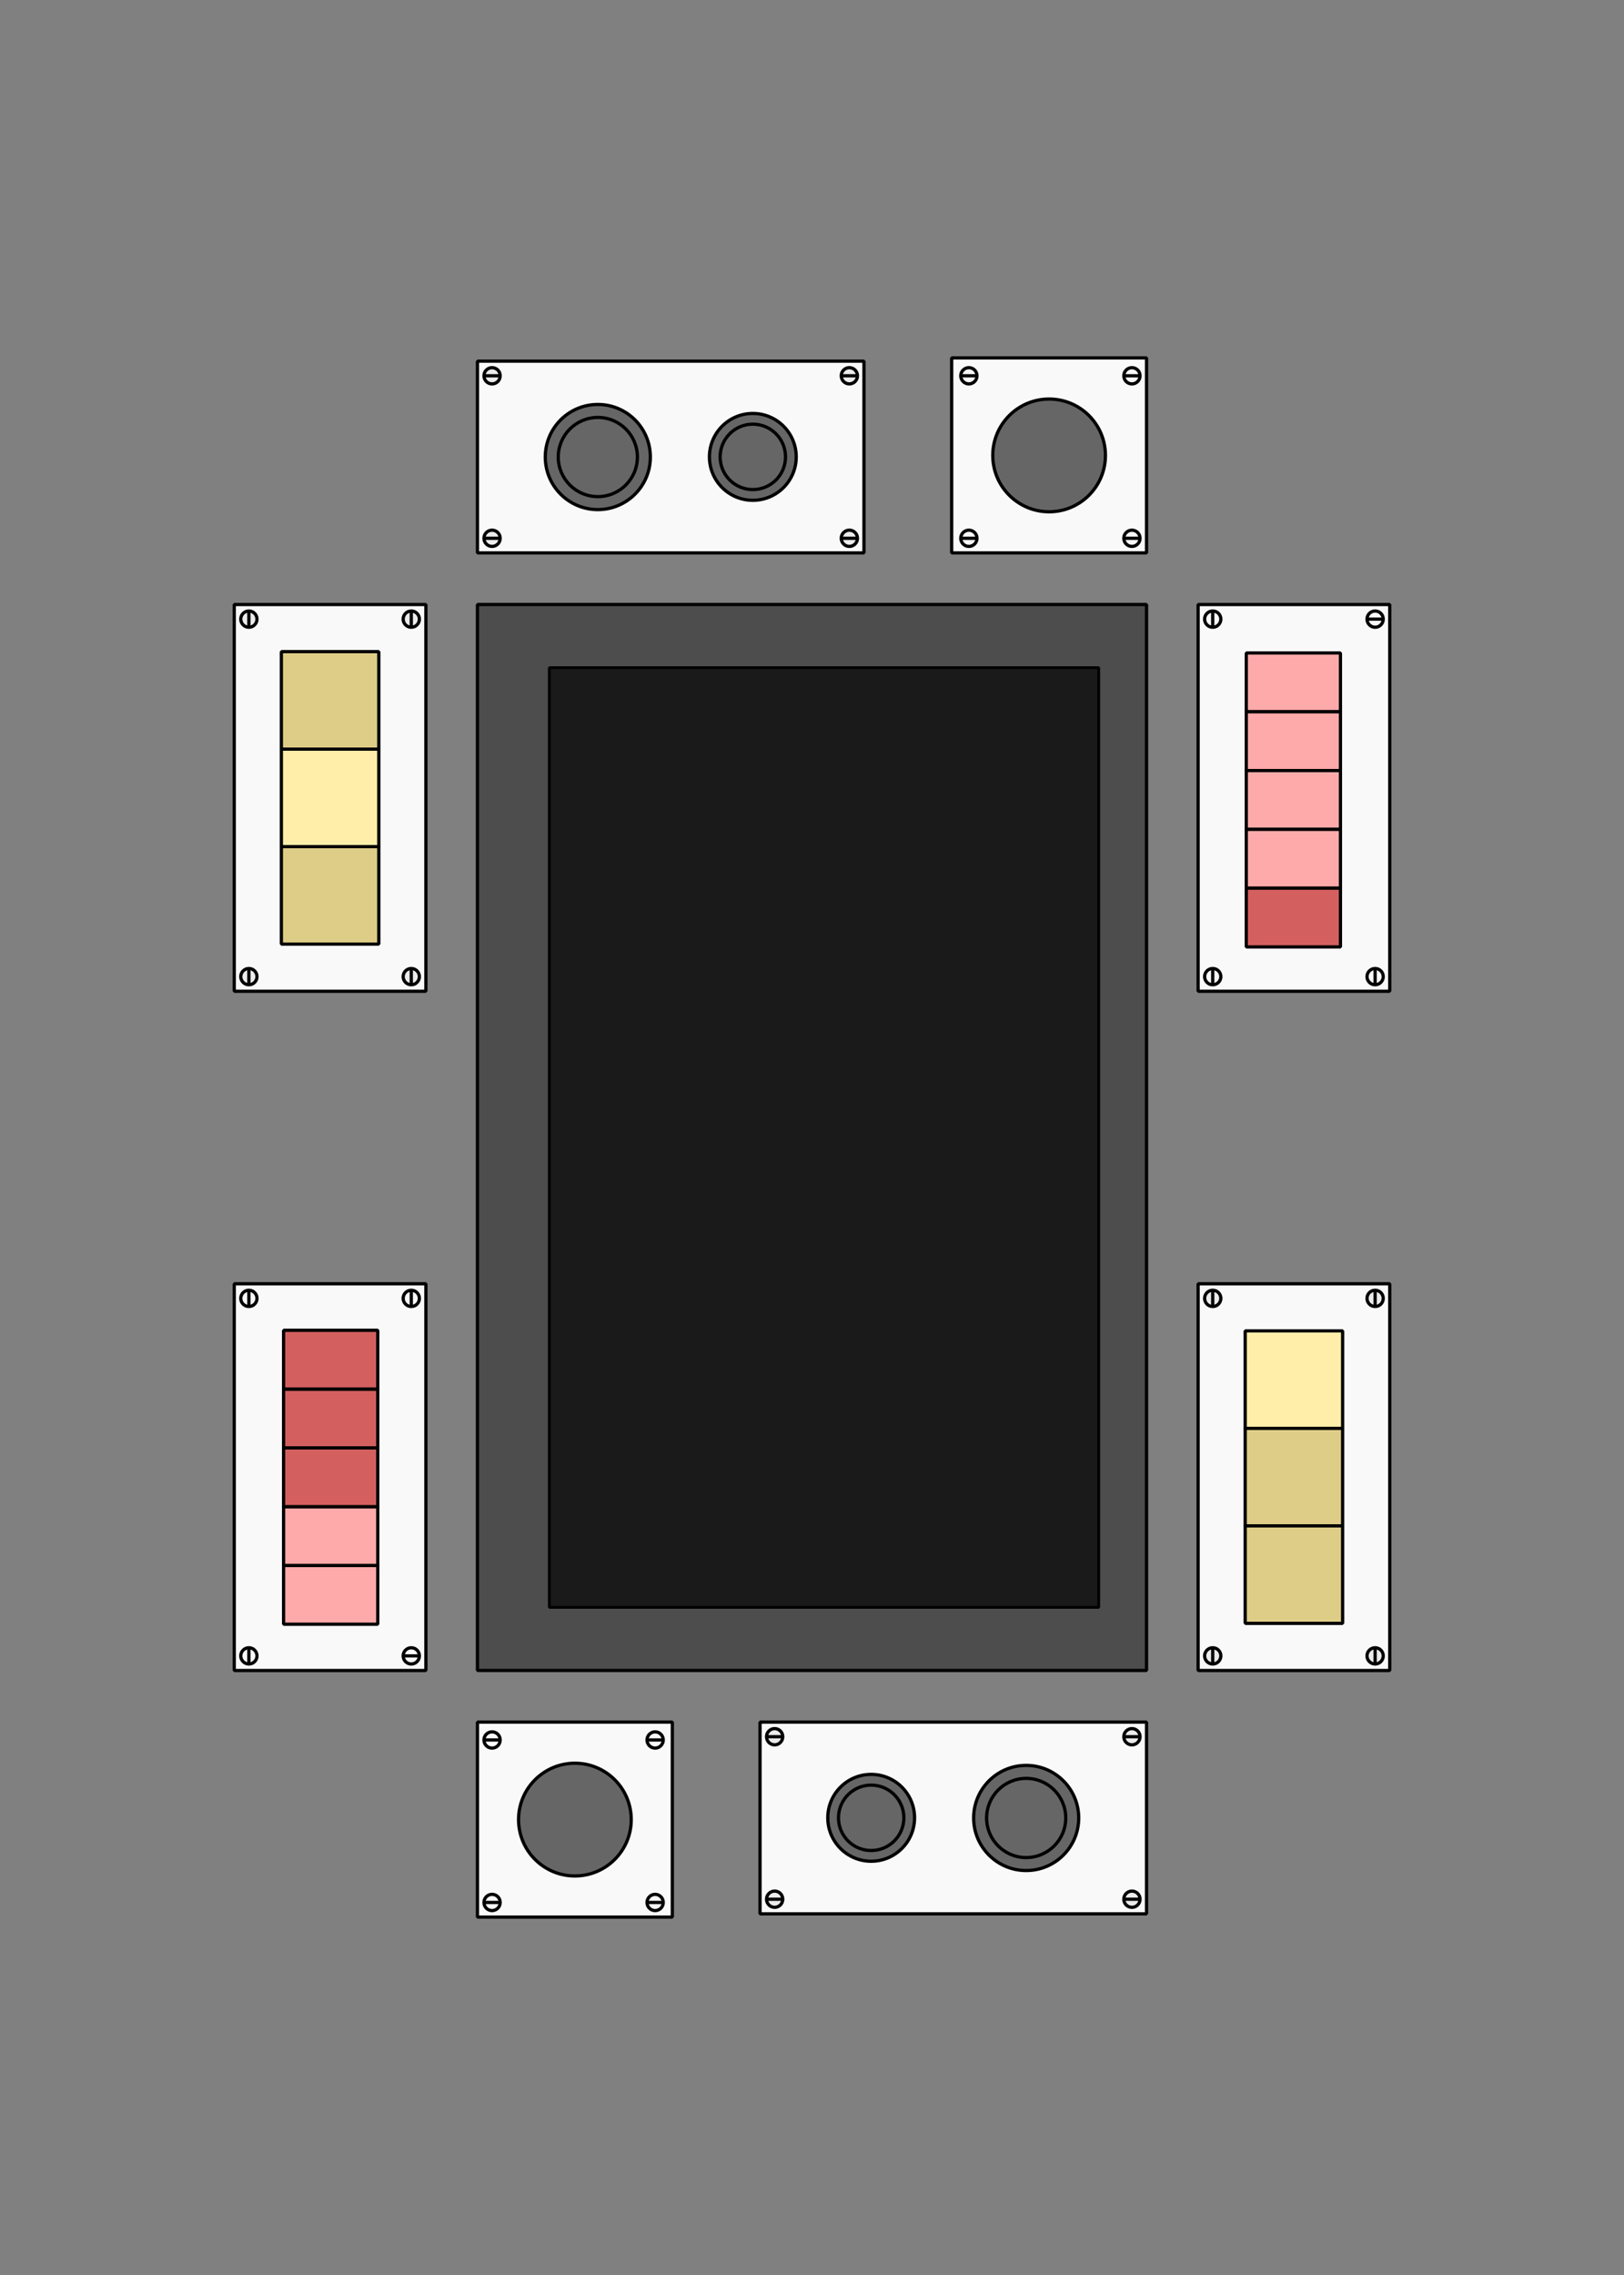 <?xml version="1.0" encoding="UTF-8" standalone="no"?>
<!-- Created with Inkscape (http://www.inkscape.org/) -->

<svg
   xmlns:dc="http://purl.org/dc/elements/1.1/"
   xmlns:cc="http://creativecommons.org/ns#"
   xmlns:rdf="http://www.w3.org/1999/02/22-rdf-syntax-ns#"
   xmlns:svg="http://www.w3.org/2000/svg"
   xmlns="http://www.w3.org/2000/svg"
   xmlns:sodipodi="http://sodipodi.sourceforge.net/DTD/sodipodi-0.dtd"
   xmlns:inkscape="http://www.inkscape.org/namespaces/inkscape"
   width="50cm"
   height="70cm"
   viewBox="0 0 500 700"
   version="1.1"
   id="svg8"
   inkscape:version="0.92.1 r15371"
   sodipodi:docname="plan.svg"
   inkscape:export-filename="/home/leon/proj/lariviere/plan-borne.png"
   inkscape:export-xdpi="35.02"
   inkscape:export-ydpi="35.02">
  <rect x="0" y="0" width="500" height="700" fill="#333333" stroke="none"/>
  <defs
     id="defs2">
    <marker
       inkscape:isstock="true"
       style="overflow:visible"
       id="marker6276"
       refX="0"
       refY="0"
       orient="auto"
       inkscape:stockid="Arrow2Mend">
      <path
         transform="scale(-0.6)"
         d="M 8.719,4.034 -2.207,0.016 8.719,-4.002 c -1.745,2.372 -1.735,5.617 -6e-7,8.035 z"
         style="fill:#000000;fill-opacity:1;fill-rule:evenodd;stroke:#000000;stroke-width:0.625;stroke-linejoin:round;stroke-opacity:1"
         id="path6274"
         inkscape:connector-curvature="0" />
    </marker>
    <marker
       inkscape:stockid="Arrow2Mend"
       orient="auto"
       refY="0.0"
       refX="0.0"
       id="Arrow2Mend"
       style="overflow:visible;"
       inkscape:isstock="true">
      <path
         id="path4594"
         style="fill-rule:evenodd;stroke-width:0.625;stroke-linejoin:round;stroke:#000000;stroke-opacity:1;fill:#999999;fill-opacity:1"
         d="M 8.719,4.034 L -2.207,0.016 L 8.719,-4.002 C 6.973,-1.63 6.983,1.616 8.719,4.034 z "
         transform="scale(0.6) rotate(180) translate(0,0)" />
    </marker>
    <marker
       inkscape:stockid="Arrow2Mstart"
       orient="auto"
       refY="0.0"
       refX="0.0"
       id="Arrow2Mstart"
       style="overflow:visible"
       inkscape:isstock="true">
      <path
         id="path4591"
         style="fill-rule:evenodd;stroke-width:0.625;stroke-linejoin:round;stroke:#000000;stroke-opacity:1;fill:#999999;fill-opacity:1"
         d="M 8.719,4.034 L -2.207,0.016 L 8.719,-4.002 C 6.973,-1.63 6.983,1.616 8.719,4.034 z "
         transform="scale(0.6) translate(0,0)" />
    </marker>
    <marker
       inkscape:stockid="Arrow1Sstart"
       orient="auto"
       refY="0.0"
       refX="0.0"
       id="Arrow1Sstart"
       style="overflow:visible"
       inkscape:isstock="true">
      <path
         id="path4579"
         d="M 0.0,0.0 L 5.0,-5.0 L -12.5,0.0 L 5.0,5.0 L 0.0,0.0 z "
         style="fill-rule:evenodd;stroke:#000000;stroke-width:1pt;stroke-opacity:1;fill:#000000;fill-opacity:1"
         transform="scale(0.2) translate(6,0)" />
    </marker>
    <marker
       inkscape:stockid="Arrow2Lend"
       orient="auto"
       refY="0.0"
       refX="0.0"
       id="Arrow2Lend"
       style="overflow:visible;"
       inkscape:isstock="true">
      <path
         id="path4588"
         style="fill-rule:evenodd;stroke-width:0.625;stroke-linejoin:round;stroke:#000000;stroke-opacity:1;fill:#000000;fill-opacity:1"
         d="M 8.719,4.034 L -2.207,0.016 L 8.719,-4.002 C 6.973,-1.63 6.983,1.616 8.719,4.034 z "
         transform="scale(1.1) rotate(180) translate(1,0)" />
    </marker>
    <marker
       inkscape:stockid="Arrow2Lstart"
       orient="auto"
       refY="0.0"
       refX="0.0"
       id="Arrow2Lstart"
       style="overflow:visible"
       inkscape:isstock="true">
      <path
         id="path4585"
         style="fill-rule:evenodd;stroke-width:0.625;stroke-linejoin:round;stroke:#000000;stroke-opacity:1;fill:#000000;fill-opacity:1"
         d="M 8.719,4.034 L -2.207,0.016 L 8.719,-4.002 C 6.973,-1.63 6.983,1.616 8.719,4.034 z "
         transform="scale(1.1) translate(1,0)" />
    </marker>
    <marker
       inkscape:stockid="Arrow2Mstart"
       orient="auto"
       refY="0"
       refX="0"
       id="Arrow2Mstart-6"
       style="overflow:visible"
       inkscape:isstock="true">
      <path
         inkscape:connector-curvature="0"
         id="path4591-2"
         style="fill:#999999;fill-opacity:1;fill-rule:evenodd;stroke:#000000;stroke-width:0.625;stroke-linejoin:round;stroke-opacity:1"
         d="M 8.719,4.034 -2.207,0.016 8.719,-4.002 c -1.745,2.372 -1.735,5.617 -6e-7,8.035 z"
         transform="scale(0.6)" />
    </marker>
    <marker
       inkscape:isstock="true"
       style="overflow:visible"
       id="marker6276-6"
       refX="0"
       refY="0"
       orient="auto"
       inkscape:stockid="Arrow2Mend">
      <path
         transform="scale(-0.6)"
         d="M 8.719,4.034 -2.207,0.016 8.719,-4.002 c -1.745,2.372 -1.735,5.617 -6e-7,8.035 z"
         style="fill:#000000;fill-opacity:1;fill-rule:evenodd;stroke:#000000;stroke-width:0.625;stroke-linejoin:round;stroke-opacity:1"
         id="path6274-1"
         inkscape:connector-curvature="0" />
    </marker>
    <marker
       inkscape:isstock="true"
       style="overflow:visible"
       id="marker6276-7"
       refX="0"
       refY="0"
       orient="auto"
       inkscape:stockid="Arrow2Mend">
      <path
         transform="scale(-0.6)"
         d="M 8.719,4.034 -2.207,0.016 8.719,-4.002 c -1.745,2.372 -1.735,5.617 -6e-7,8.035 z"
         style="fill:#000000;fill-opacity:1;fill-rule:evenodd;stroke:#000000;stroke-width:0.625;stroke-linejoin:round;stroke-opacity:1"
         id="path6274-9"
         inkscape:connector-curvature="0" />
    </marker>
    <marker
       inkscape:stockid="Arrow2Mstart"
       orient="auto"
       refY="0"
       refX="0"
       id="Arrow2Mstart-6-3"
       style="overflow:visible"
       inkscape:isstock="true">
      <path
         inkscape:connector-curvature="0"
         id="path4591-2-6"
         style="fill:#000000;fill-opacity:1;fill-rule:evenodd;stroke:#000000;stroke-width:0.625;stroke-linejoin:round;stroke-opacity:1"
         d="M 8.719,4.034 -2.207,0.016 8.719,-4.002 c -1.745,2.372 -1.735,5.617 -6e-7,8.035 z"
         transform="scale(0.6)" />
    </marker>
    <marker
       inkscape:stockid="Arrow2Mstart"
       orient="auto"
       refY="0"
       refX="0"
       id="Arrow2Mstart-1"
       style="overflow:visible"
       inkscape:isstock="true">
      <path
         inkscape:connector-curvature="0"
         id="path4591-0"
         style="fill:#000000;fill-opacity:1;fill-rule:evenodd;stroke:#000000;stroke-width:0.625;stroke-linejoin:round;stroke-opacity:1"
         d="M 8.719,4.034 -2.207,0.016 8.719,-4.002 c -1.745,2.372 -1.735,5.617 -6e-7,8.035 z"
         transform="scale(0.6)" />
    </marker>
    <marker
       inkscape:stockid="Arrow2Mend"
       orient="auto"
       refY="0"
       refX="0"
       id="Arrow2Mend-6"
       style="overflow:visible"
       inkscape:isstock="true">
      <path
         inkscape:connector-curvature="0"
         id="path4594-3"
         style="fill:#000000;fill-opacity:1;fill-rule:evenodd;stroke:#000000;stroke-width:0.625;stroke-linejoin:round;stroke-opacity:1"
         d="M 8.719,4.034 -2.207,0.016 8.719,-4.002 c -1.745,2.372 -1.735,5.617 -6e-7,8.035 z"
         transform="scale(-0.6)" />
    </marker>
    <marker
       inkscape:isstock="true"
       style="overflow:visible"
       id="marker6276-2"
       refX="0"
       refY="0"
       orient="auto"
       inkscape:stockid="Arrow2Mend">
      <path
         transform="scale(-0.6)"
         d="M 8.719,4.034 -2.207,0.016 8.719,-4.002 c -1.745,2.372 -1.735,5.617 -6e-7,8.035 z"
         style="fill:#000000;fill-opacity:1;fill-rule:evenodd;stroke:#000000;stroke-width:0.625;stroke-linejoin:round;stroke-opacity:1"
         id="path6274-0"
         inkscape:connector-curvature="0" />
    </marker>
    <marker
       inkscape:isstock="true"
       style="overflow:visible"
       id="marker6276-6-6"
       refX="0"
       refY="0"
       orient="auto"
       inkscape:stockid="Arrow2Mend">
      <path
         transform="scale(-0.6)"
         d="M 8.719,4.034 -2.207,0.016 8.719,-4.002 c -1.745,2.372 -1.735,5.617 -6e-7,8.035 z"
         style="fill:#000000;fill-opacity:1;fill-rule:evenodd;stroke:#000000;stroke-width:0.625;stroke-linejoin:round;stroke-opacity:1"
         id="path6274-1-1"
         inkscape:connector-curvature="0" />
    </marker>
    <marker
       inkscape:isstock="true"
       style="overflow:visible"
       id="marker6276-7-5"
       refX="0"
       refY="0"
       orient="auto"
       inkscape:stockid="Arrow2Mend">
      <path
         transform="scale(-0.6)"
         d="M 8.719,4.034 -2.207,0.016 8.719,-4.002 c -1.745,2.372 -1.735,5.617 -6e-7,8.035 z"
         style="fill:#000000;fill-opacity:1;fill-rule:evenodd;stroke:#000000;stroke-width:0.625;stroke-linejoin:round;stroke-opacity:1"
         id="path6274-9-5"
         inkscape:connector-curvature="0" />
    </marker>
    <marker
       inkscape:isstock="true"
       style="overflow:visible"
       id="marker6276-3"
       refX="0"
       refY="0"
       orient="auto"
       inkscape:stockid="Arrow2Mend">
      <path
         transform="scale(-0.6)"
         d="M 8.719,4.034 -2.207,0.016 8.719,-4.002 c -1.745,2.372 -1.735,5.617 -6e-7,8.035 z"
         style="fill:#000000;fill-opacity:1;fill-rule:evenodd;stroke:#000000;stroke-width:0.625;stroke-linejoin:round;stroke-opacity:1"
         id="path6274-6"
         inkscape:connector-curvature="0" />
    </marker>
    <marker
       inkscape:isstock="true"
       style="overflow:visible"
       id="marker6276-6-7"
       refX="0"
       refY="0"
       orient="auto"
       inkscape:stockid="Arrow2Mend">
      <path
         transform="scale(-0.6)"
         d="M 8.719,4.034 -2.207,0.016 8.719,-4.002 c -1.745,2.372 -1.735,5.617 -6e-7,8.035 z"
         style="fill:#000000;fill-opacity:1;fill-rule:evenodd;stroke:#000000;stroke-width:0.625;stroke-linejoin:round;stroke-opacity:1"
         id="path6274-1-5"
         inkscape:connector-curvature="0" />
    </marker>
    <marker
       inkscape:isstock="true"
       style="overflow:visible"
       id="marker6276-7-3"
       refX="0"
       refY="0"
       orient="auto"
       inkscape:stockid="Arrow2Mend">
      <path
         transform="scale(-0.6)"
         d="M 8.719,4.034 -2.207,0.016 8.719,-4.002 c -1.745,2.372 -1.735,5.617 -6e-7,8.035 z"
         style="fill:#000000;fill-opacity:1;fill-rule:evenodd;stroke:#000000;stroke-width:0.625;stroke-linejoin:round;stroke-opacity:1"
         id="path6274-9-56"
         inkscape:connector-curvature="0" />
    </marker>
    <marker
       inkscape:isstock="true"
       style="overflow:visible"
       id="marker6276-7-36"
       refX="0"
       refY="0"
       orient="auto"
       inkscape:stockid="Arrow2Mend">
      <path
         transform="scale(-0.6)"
         d="M 8.719,4.034 -2.207,0.016 8.719,-4.002 c -1.745,2.372 -1.735,5.617 -6e-7,8.035 z"
         style="fill:#000000;fill-opacity:1;fill-rule:evenodd;stroke:#000000;stroke-width:0.625;stroke-linejoin:round;stroke-opacity:1"
         id="path6274-9-7"
         inkscape:connector-curvature="0" />
    </marker>
    <marker
       inkscape:isstock="true"
       style="overflow:visible"
       id="marker6276-6-5"
       refX="0"
       refY="0"
       orient="auto"
       inkscape:stockid="Arrow2Mend">
      <path
         transform="scale(-0.6)"
         d="M 8.719,4.034 -2.207,0.016 8.719,-4.002 c -1.745,2.372 -1.735,5.617 -6e-7,8.035 z"
         style="fill:#000000;fill-opacity:1;fill-rule:evenodd;stroke:#000000;stroke-width:0.625;stroke-linejoin:round;stroke-opacity:1"
         id="path6274-1-6"
         inkscape:connector-curvature="0" />
    </marker>
    <marker
       inkscape:isstock="true"
       style="overflow:visible"
       id="marker6276-6-5-9"
       refX="0"
       refY="0"
       orient="auto"
       inkscape:stockid="Arrow2Mend">
      <path
         transform="scale(-0.6)"
         d="M 8.719,4.034 -2.207,0.016 8.719,-4.002 c -1.745,2.372 -1.735,5.617 -6e-7,8.035 z"
         style="fill:#000000;fill-opacity:1;fill-rule:evenodd;stroke:#000000;stroke-width:0.625;stroke-linejoin:round;stroke-opacity:1"
         id="path6274-1-6-1"
         inkscape:connector-curvature="0" />
    </marker>
    <marker
       inkscape:isstock="true"
       style="overflow:visible"
       id="marker6276-6-5-9-3"
       refX="0"
       refY="0"
       orient="auto"
       inkscape:stockid="Arrow2Mend">
      <path
         transform="scale(-0.6)"
         d="M 8.719,4.034 -2.207,0.016 8.719,-4.002 c -1.745,2.372 -1.735,5.617 -6e-7,8.035 z"
         style="fill:#000000;fill-opacity:1;fill-rule:evenodd;stroke:#000000;stroke-width:0.625;stroke-linejoin:round;stroke-opacity:1"
         id="path6274-1-6-1-6"
         inkscape:connector-curvature="0" />
    </marker>
  </defs>
  <sodipodi:namedview
     id="base"
     pagecolor="#ffffff"
     bordercolor="#666666"
     borderopacity="1.0"
     inkscape:pageopacity="0.0"
     inkscape:pageshadow="2"
     inkscape:zoom="0.49497474"
     inkscape:cx="2577.9723"
     inkscape:cy="1267.5411"
     inkscape:document-units="mm"
     inkscape:current-layer="layer1"
     showgrid="false"
     units="cm"
     inkscape:window-width="1920"
     inkscape:window-height="1016"
     inkscape:window-x="0"
     inkscape:window-y="27"
     inkscape:window-maximized="1" />
  <g
     inkscape:label="Calque 1"
     inkscape:groupmode="layer"
     id="layer1"
     transform="translate(0,403)">
    <rect
       style="opacity:1;vector-effect:none;fill:#808080;fill-opacity:1;stroke:#000000;stroke-width:0;stroke-linecap:square;stroke-linejoin:miter;stroke-miterlimit:4;stroke-dasharray:none;stroke-dashoffset:0;stroke-opacity:1;paint-order:markers fill stroke"
       id="rect6750"
       width="500"
       height="700"
       x="4.9805521e-07"
       y="-403" />
    <g
       id="g4504"
       transform="rotate(180,251.339,-57.56)"
       style="fill:#4d4d4d">
      <rect
         y="-226.119"
         x="149.679"
         height="328"
         width="206"
         id="rect4485"
         style="opacity:1;vector-effect:none;fill:#4d4d4d;fill-opacity:1;stroke:#000000;stroke-width:1;stroke-linecap:square;stroke-linejoin:bevel;stroke-miterlimit:4;stroke-dasharray:none;stroke-dashoffset:0;stroke-opacity:1;paint-order:normal" />
      <rect
         y="-206.694"
         x="164.4"
         height="289.149"
         width="169.149"
         id="rect4485-3"
         style="opacity:1;vector-effect:none;fill:#1a1a1a;fill-opacity:1;stroke:#000000;stroke-width:0.851;stroke-linecap:square;stroke-linejoin:bevel;stroke-miterlimit:4;stroke-dasharray:none;stroke-dashoffset:0;stroke-opacity:1;paint-order:normal" />
    </g>
    <g
       id="g5590"
       transform="translate(-66.616,-120.726)">
      <g
         id="g5551">
        <g
           id="g5366-2"
           transform="translate(8.976,117.311)"
           style="fill:#f9f9f9">
          <rect
             y="130.29"
             x="291.64"
             height="59"
             width="119"
             id="rect8276-6-8"
             style="opacity:1;vector-effect:none;fill:#f9f9f9;fill-opacity:1;stroke:#000000;stroke-width:1;stroke-linecap:square;stroke-linejoin:bevel;stroke-miterlimit:4;stroke-dasharray:none;stroke-dashoffset:0;stroke-opacity:1;paint-order:normal" />
        </g>
        <g
           transform="translate(27.155,118.81)"
           id="g5296-3">
          <circle
             style="opacity:1;vector-effect:none;fill:#ececec;fill-opacity:1;stroke:#000000;stroke-width:1;stroke-linecap:square;stroke-linejoin:bevel;stroke-miterlimit:4;stroke-dasharray:none;stroke-dashoffset:0;stroke-opacity:1;paint-order:normal"
             id="path5290-19"
             cx="277.961"
             cy="133.292"
             r="2.5" />
          <path
             style="fill:#ececec;stroke:#000000;stroke-width:1;stroke-linecap:butt;stroke-linejoin:miter;stroke-miterlimit:4;stroke-dasharray:none;stroke-opacity:1"
             d="m 275.835,133.292 h 4.252"
             id="path5292-4"
             inkscape:connector-curvature="0" />
        </g>
        <g
           transform="translate(137.155,118.81)"
           id="g5296-6-78">
          <circle
             style="opacity:1;vector-effect:none;fill:#ececec;fill-opacity:1;stroke:#000000;stroke-width:1;stroke-linecap:square;stroke-linejoin:bevel;stroke-miterlimit:4;stroke-dasharray:none;stroke-dashoffset:0;stroke-opacity:1;paint-order:normal"
             id="path5290-1-4"
             cx="277.961"
             cy="133.292"
             r="2.5" />
          <path
             style="fill:#ececec;stroke:#000000;stroke-width:1;stroke-linecap:butt;stroke-linejoin:miter;stroke-miterlimit:4;stroke-dasharray:none;stroke-opacity:1"
             d="m 275.835,133.292 h 4.252"
             id="path5292-8-5"
             inkscape:connector-curvature="0" />
        </g>
        <g
           transform="translate(137.155,168.81)"
           id="g5296-6-7-03">
          <circle
             style="opacity:1;vector-effect:none;fill:#ececec;fill-opacity:1;stroke:#000000;stroke-width:1;stroke-linecap:square;stroke-linejoin:bevel;stroke-miterlimit:4;stroke-dasharray:none;stroke-dashoffset:0;stroke-opacity:1;paint-order:normal"
             id="path5290-1-9-6"
             cx="277.961"
             cy="133.292"
             r="2.5" />
          <path
             style="fill:#ececec;stroke:#000000;stroke-width:1;stroke-linecap:butt;stroke-linejoin:miter;stroke-miterlimit:4;stroke-dasharray:none;stroke-opacity:1"
             d="m 275.835,133.292 h 4.252"
             id="path5292-8-2-1"
             inkscape:connector-curvature="0" />
        </g>
        <g
           transform="translate(27.155,168.81)"
           id="g5296-6-7-0-0">
          <circle
             style="opacity:1;vector-effect:none;fill:#ececec;fill-opacity:1;stroke:#000000;stroke-width:1;stroke-linecap:square;stroke-linejoin:bevel;stroke-miterlimit:4;stroke-dasharray:none;stroke-dashoffset:0;stroke-opacity:1;paint-order:normal"
             id="path5290-1-9-2-6"
             cx="277.961"
             cy="133.292"
             r="2.5" />
          <path
             style="fill:#ececec;stroke:#000000;stroke-width:1;stroke-linecap:butt;stroke-linejoin:miter;stroke-miterlimit:4;stroke-dasharray:none;stroke-opacity:1"
             d="m 275.835,133.292 h 4.252"
             id="path5292-8-2-3-3"
             inkscape:connector-curvature="0" />
        </g>
      </g>
      <g
         transform="translate(0.209,-3.35)"
         id="g5565">
        <g
           id="g4540"
           transform="translate(238.314,68.521)"
           style="fill:#666666">
          <circle
             r="16.177"
             cy="211.93"
             cx="144.034"
             id="path4506"
             style="opacity:1;vector-effect:none;fill:#666666;fill-opacity:1;stroke:#000000;stroke-width:1;stroke-linecap:square;stroke-linejoin:bevel;stroke-miterlimit:4;stroke-dasharray:none;stroke-dashoffset:0;stroke-opacity:1;paint-order:normal" />
          <circle
             r="12.182"
             cy="211.93"
             cx="144.034"
             id="path4506-6"
             style="opacity:1;vector-effect:none;fill:#666666;fill-opacity:1;stroke:#000000;stroke-width:1;stroke-linecap:square;stroke-linejoin:bevel;stroke-miterlimit:4;stroke-dasharray:none;stroke-dashoffset:0;stroke-opacity:1;paint-order:normal" />
        </g>
        <g
           id="g5556">
          <g
             style="fill:#666666"
             id="g4540-5"
             transform="matrix(0.826,0,0,0.826,215.653,105.35)">
            <circle
               style="opacity:1;vector-effect:none;fill:#666666;fill-opacity:1;stroke:#000000;stroke-width:1.21;stroke-linecap:square;stroke-linejoin:bevel;stroke-miterlimit:4;stroke-dasharray:none;stroke-dashoffset:0;stroke-opacity:1;paint-order:normal"
               id="path4506-3"
               cx="144.034"
               cy="211.93"
               r="16.177" />
            <circle
               style="opacity:1;vector-effect:none;fill:#666666;fill-opacity:1;stroke:#000000;stroke-width:1.21;stroke-linecap:square;stroke-linejoin:bevel;stroke-miterlimit:4;stroke-dasharray:none;stroke-dashoffset:0;stroke-opacity:1;paint-order:normal"
               id="path4506-6-5"
               cx="144.034"
               cy="211.93"
               r="12.182" />
          </g>
        </g>
      </g>
    </g>
    <g
       id="g5718"
       transform="translate(-373.491,6.232)">
      <g
         transform="rotate(90,533.533,218.685)"
         id="g5590-2"
         style="fill:#f9f9f9">
        <g
           id="g5551-0"
           style="fill:#f9f9f9">
          <g
             transform="translate(8.976,117.311)"
             id="g5366-2-6"
             style="fill:#f9f9f9">
            <rect
               style="opacity:1;vector-effect:none;fill:#f9f9f9;fill-opacity:1;stroke:#000000;stroke-width:1;stroke-linecap:square;stroke-linejoin:bevel;stroke-miterlimit:4;stroke-dasharray:none;stroke-dashoffset:0;stroke-opacity:1;paint-order:normal"
               id="rect8276-6-8-1"
               width="119"
               height="59"
               x="291.64"
               y="130.29" />
          </g>
          <g
             id="g5296-3-5"
             transform="translate(27.155,118.81)"
             style="fill:#f9f9f9">
            <circle
               r="2.5"
               cy="133.292"
               cx="277.961"
               id="path5290-19-5"
               style="opacity:1;vector-effect:none;fill:#f9f9f9;fill-opacity:1;stroke:#000000;stroke-width:1;stroke-linecap:square;stroke-linejoin:bevel;stroke-miterlimit:4;stroke-dasharray:none;stroke-dashoffset:0;stroke-opacity:1;paint-order:normal" />
            <path
               inkscape:connector-curvature="0"
               id="path5292-4-4"
               d="m 275.835,133.292 h 4.252"
               style="fill:#f9f9f9;stroke:#000000;stroke-width:1;stroke-linecap:butt;stroke-linejoin:miter;stroke-miterlimit:4;stroke-dasharray:none;stroke-opacity:1" />
          </g>
          <g
             id="g5296-6-78-7"
             transform="rotate(90,287.134,261.274)"
             style="fill:#f9f9f9">
            <circle
               r="2.5"
               cy="133.292"
               cx="277.961"
               id="path5290-1-4-6"
               style="opacity:1;vector-effect:none;fill:#f9f9f9;fill-opacity:1;stroke:#000000;stroke-width:1;stroke-linecap:square;stroke-linejoin:bevel;stroke-miterlimit:4;stroke-dasharray:none;stroke-dashoffset:0;stroke-opacity:1;paint-order:normal" />
            <path
               inkscape:connector-curvature="0"
               id="path5292-8-5-5"
               d="m 275.835,133.292 h 4.252"
               style="fill:#f9f9f9;stroke:#000000;stroke-width:1;stroke-linecap:butt;stroke-linejoin:miter;stroke-miterlimit:4;stroke-dasharray:none;stroke-opacity:1" />
          </g>
          <g
             id="g5296-6-7-03-6"
             transform="translate(137.155,168.81)"
             style="fill:#f9f9f9">
            <circle
               r="2.5"
               cy="133.292"
               cx="277.961"
               id="path5290-1-9-6-9"
               style="opacity:1;vector-effect:none;fill:#f9f9f9;fill-opacity:1;stroke:#000000;stroke-width:1;stroke-linecap:square;stroke-linejoin:bevel;stroke-miterlimit:4;stroke-dasharray:none;stroke-dashoffset:0;stroke-opacity:1;paint-order:normal" />
            <path
               inkscape:connector-curvature="0"
               id="path5292-8-2-1-3"
               d="m 275.835,133.292 h 4.252"
               style="fill:#f9f9f9;stroke:#000000;stroke-width:1;stroke-linecap:butt;stroke-linejoin:miter;stroke-miterlimit:4;stroke-dasharray:none;stroke-opacity:1" />
          </g>
          <g
             id="g5296-6-7-0-0-7"
             transform="translate(27.155,168.81)"
             style="fill:#f9f9f9">
            <circle
               r="2.5"
               cy="133.292"
               cx="277.961"
               id="path5290-1-9-2-6-4"
               style="opacity:1;vector-effect:none;fill:#f9f9f9;fill-opacity:1;stroke:#000000;stroke-width:1;stroke-linecap:square;stroke-linejoin:bevel;stroke-miterlimit:4;stroke-dasharray:none;stroke-dashoffset:0;stroke-opacity:1;paint-order:normal" />
            <path
               inkscape:connector-curvature="0"
               id="path5292-8-2-3-3-5"
               d="m 275.835,133.292 h 4.252"
               style="fill:#f9f9f9;stroke:#000000;stroke-width:1;stroke-linecap:butt;stroke-linejoin:miter;stroke-miterlimit:4;stroke-dasharray:none;stroke-opacity:1" />
          </g>
        </g>
      </g>
      <g
         transform="matrix(0,-0.603,0.6,0,367.755,280.746)"
         id="g6246-5"
         style="fill:#ffd5d5;stroke-width:1.126">
        <path
           style="opacity:1;vector-effect:none;fill:#ffaaaa;fill-opacity:1;stroke:#000000;stroke-width:1.662;stroke-linecap:square;stroke-linejoin:bevel;stroke-miterlimit:4;stroke-dasharray:none;stroke-dashoffset:0;stroke-opacity:1;paint-order:normal"
           d="m 315.437,155.08 h 30 v 48.327 h -30 z"
           id="rect6151-9"
           inkscape:connector-curvature="0" />
        <path
           style="opacity:1;vector-effect:none;fill:#ffaaaa;fill-opacity:1;stroke:#000000;stroke-width:1.662;stroke-linecap:square;stroke-linejoin:bevel;stroke-miterlimit:4;stroke-dasharray:none;stroke-dashoffset:0;stroke-opacity:1;paint-order:normal"
           d="m 345.437,155.08 h 30 v 48.328 h -30 z"
           id="rect6151-7-2"
           inkscape:connector-curvature="0" />
        <path
           style="opacity:1;vector-effect:none;fill:#d35f5f;fill-opacity:1;stroke:#000000;stroke-width:1.662;stroke-linecap:square;stroke-linejoin:bevel;stroke-miterlimit:4;stroke-dasharray:none;stroke-dashoffset:0;stroke-opacity:1;paint-order:normal"
           d="m 375.437,155.08 h 30 v 48.328 h -30 z"
           id="rect6151-0-2"
           inkscape:connector-curvature="0" />
        <path
           style="opacity:1;vector-effect:none;fill:#d35f5f;fill-opacity:1;stroke:#000000;stroke-width:1.662;stroke-linecap:square;stroke-linejoin:bevel;stroke-miterlimit:4;stroke-dasharray:none;stroke-dashoffset:0;stroke-opacity:1;paint-order:normal"
           d="m 405.437,155.08 h 30 v 48.328 h -30 z"
           id="rect6151-0-2-8"
           inkscape:connector-curvature="0" />
        <path
           style="opacity:1;vector-effect:none;fill:#d35f5f;fill-opacity:1;stroke:#000000;stroke-width:1.662;stroke-linecap:square;stroke-linejoin:bevel;stroke-miterlimit:4;stroke-dasharray:none;stroke-dashoffset:0;stroke-opacity:1;paint-order:normal"
           d="m 435.437,155.08 h 30 v 48.328 h -30 z"
           id="rect6151-0-2-8-9"
           inkscape:connector-curvature="0" />
      </g>
    </g>
    <g
       id="g5610-2"
       transform="rotate(90,448.342,-166.792)">
      <g
         transform="translate(106.494,20.135)"
         id="g5366-7">
        <rect
           style="opacity:1;vector-effect:none;fill:#f9f9f9;fill-opacity:1;stroke:#000000;stroke-width:1;stroke-linecap:square;stroke-linejoin:bevel;stroke-miterlimit:4;stroke-dasharray:none;stroke-dashoffset:0;stroke-opacity:1;paint-order:normal"
           id="rect8276-6-2"
           width="119"
           height="59"
           x="291.64"
           y="130.29" />
        <g
           style="fill:#ffeeaa"
           id="g6246-2"
           transform="translate(-9.297,-8.173)">
          <rect
             style="opacity:1;vector-effect:none;fill:#decd87;fill-opacity:1;stroke:#000000;stroke-width:1;stroke-linecap:square;stroke-linejoin:bevel;stroke-miterlimit:4;stroke-dasharray:none;stroke-dashoffset:0;stroke-opacity:1;paint-order:normal"
             id="rect6151-6"
             width="30"
             height="30"
             x="315.437"
             y="152.963" />
          <rect
             style="opacity:1;vector-effect:none;fill:#ffeeaa;fill-opacity:1;stroke:#000000;stroke-width:1;stroke-linecap:square;stroke-linejoin:bevel;stroke-miterlimit:4;stroke-dasharray:none;stroke-dashoffset:0;stroke-opacity:1;paint-order:normal"
             id="rect6151-7-1"
             width="30"
             height="30"
             x="345.437"
             y="152.963" />
          <rect
             style="opacity:1;vector-effect:none;fill:#decd87;fill-opacity:1;stroke:#000000;stroke-width:1;stroke-linecap:square;stroke-linejoin:bevel;stroke-miterlimit:4;stroke-dasharray:none;stroke-dashoffset:0;stroke-opacity:1;paint-order:normal"
             id="rect6151-0-06"
             width="30"
             height="30"
             x="375.437"
             y="152.963" />
        </g>
      </g>
      <g
         id="g5296-1"
         transform="translate(124.673,21.634)">
        <circle
           r="2.5"
           cy="133.292"
           cx="277.961"
           id="path5290-5"
           style="opacity:1;vector-effect:none;fill:#ececec;fill-opacity:1;stroke:#000000;stroke-width:1;stroke-linecap:square;stroke-linejoin:bevel;stroke-miterlimit:4;stroke-dasharray:none;stroke-dashoffset:0;stroke-opacity:1;paint-order:normal" />
        <path
           inkscape:connector-curvature="0"
           id="path5292-9"
           d="m 275.835,133.292 h 4.252"
           style="fill:#ececec;stroke:#000000;stroke-width:1;stroke-linecap:butt;stroke-linejoin:miter;stroke-miterlimit:4;stroke-dasharray:none;stroke-opacity:1" />
      </g>
      <g
         id="g5296-6-4"
         transform="translate(234.673,21.634)">
        <circle
           r="2.5"
           cy="133.292"
           cx="277.961"
           id="path5290-1-90"
           style="opacity:1;vector-effect:none;fill:#ececec;fill-opacity:1;stroke:#000000;stroke-width:1;stroke-linecap:square;stroke-linejoin:bevel;stroke-miterlimit:4;stroke-dasharray:none;stroke-dashoffset:0;stroke-opacity:1;paint-order:normal" />
        <path
           inkscape:connector-curvature="0"
           id="path5292-8-9"
           d="m 275.835,133.292 h 4.252"
           style="fill:#ececec;stroke:#000000;stroke-width:1;stroke-linecap:butt;stroke-linejoin:miter;stroke-miterlimit:4;stroke-dasharray:none;stroke-opacity:1" />
      </g>
      <g
         id="g5296-6-7-1"
         transform="translate(234.673,71.634)">
        <circle
           r="2.5"
           cy="133.292"
           cx="277.961"
           id="path5290-1-9-7"
           style="opacity:1;vector-effect:none;fill:#ececec;fill-opacity:1;stroke:#000000;stroke-width:1;stroke-linecap:square;stroke-linejoin:bevel;stroke-miterlimit:4;stroke-dasharray:none;stroke-dashoffset:0;stroke-opacity:1;paint-order:normal" />
        <path
           inkscape:connector-curvature="0"
           id="path5292-8-2-7"
           d="m 275.835,133.292 h 4.252"
           style="fill:#ececec;stroke:#000000;stroke-width:1;stroke-linecap:butt;stroke-linejoin:miter;stroke-miterlimit:4;stroke-dasharray:none;stroke-opacity:1" />
      </g>
      <g
         id="g5296-6-7-0-1"
         transform="translate(124.673,71.634)">
        <circle
           r="2.5"
           cy="133.292"
           cx="277.961"
           id="path5290-1-9-2-1"
           style="opacity:1;vector-effect:none;fill:#ececec;fill-opacity:1;stroke:#000000;stroke-width:1;stroke-linecap:square;stroke-linejoin:bevel;stroke-miterlimit:4;stroke-dasharray:none;stroke-dashoffset:0;stroke-opacity:1;paint-order:normal" />
        <path
           inkscape:connector-curvature="0"
           id="path5292-8-2-3-5"
           d="m 275.835,133.292 h 4.252"
           style="fill:#ececec;stroke:#000000;stroke-width:1;stroke-linecap:butt;stroke-linejoin:miter;stroke-miterlimit:4;stroke-dasharray:none;stroke-opacity:1" />
      </g>
    </g>
    <g
       id="g6805"
       transform="translate(16.011,-27.94)">
      <g
         style="fill:#f9f9f9"
         transform="translate(-169.627,-91.786)"
         id="g5590-9">
        <g
           style="fill:#f9f9f9"
           id="g5551-7">
          <g
             style="fill:#f9f9f9"
             transform="translate(8.976,117.311)"
             id="g5366-2-7">
            <rect
               style="opacity:1;vector-effect:none;fill:#f9f9f9;fill-opacity:1;stroke:#000000;stroke-width:1;stroke-linecap:square;stroke-linejoin:bevel;stroke-miterlimit:4;stroke-dasharray:none;stroke-dashoffset:0;stroke-opacity:1;paint-order:normal"
               id="rect6258"
               width="60"
               height="60"
               x="291.64"
               y="129.29" />
          </g>
          <g
             style="fill:#f9f9f9"
             id="g5296-3-7"
             transform="translate(27.155,118.81)">
            <circle
               r="2.5"
               cy="133.292"
               cx="277.961"
               id="path5290-19-3"
               style="opacity:1;vector-effect:none;fill:#f9f9f9;fill-opacity:1;stroke:#000000;stroke-width:1;stroke-linecap:square;stroke-linejoin:bevel;stroke-miterlimit:4;stroke-dasharray:none;stroke-dashoffset:0;stroke-opacity:1;paint-order:normal" />
            <path
               inkscape:connector-curvature="0"
               id="path5292-4-6"
               d="m 275.835,133.292 h 4.252"
               style="fill:#f9f9f9;stroke:#000000;stroke-width:1;stroke-linecap:butt;stroke-linejoin:miter;stroke-miterlimit:4;stroke-dasharray:none;stroke-opacity:1" />
          </g>
          <g
             style="fill:#f9f9f9"
             id="g5296-6-78-5"
             transform="translate(77.359,118.81)">
            <circle
               r="2.5"
               cy="133.292"
               cx="277.961"
               id="path5290-1-4-63"
               style="opacity:1;vector-effect:none;fill:#f9f9f9;fill-opacity:1;stroke:#000000;stroke-width:1;stroke-linecap:square;stroke-linejoin:bevel;stroke-miterlimit:4;stroke-dasharray:none;stroke-dashoffset:0;stroke-opacity:1;paint-order:normal" />
            <path
               inkscape:connector-curvature="0"
               id="path5292-8-5-9"
               d="m 275.835,133.292 h 4.252"
               style="fill:#f9f9f9;stroke:#000000;stroke-width:1;stroke-linecap:butt;stroke-linejoin:miter;stroke-miterlimit:4;stroke-dasharray:none;stroke-opacity:1" />
          </g>
          <g
             style="fill:#f9f9f9"
             id="g5296-6-7-03-4"
             transform="translate(77.359,168.81)">
            <circle
               r="2.5"
               cy="133.292"
               cx="277.961"
               id="path5290-1-9-6-8"
               style="opacity:1;vector-effect:none;fill:#f9f9f9;fill-opacity:1;stroke:#000000;stroke-width:1;stroke-linecap:square;stroke-linejoin:bevel;stroke-miterlimit:4;stroke-dasharray:none;stroke-dashoffset:0;stroke-opacity:1;paint-order:normal" />
            <path
               inkscape:connector-curvature="0"
               id="path5292-8-2-1-1"
               d="m 275.835,133.292 h 4.252"
               style="fill:#f9f9f9;stroke:#000000;stroke-width:1;stroke-linecap:butt;stroke-linejoin:miter;stroke-miterlimit:4;stroke-dasharray:none;stroke-opacity:1" />
          </g>
          <g
             style="fill:#f9f9f9"
             id="g5296-6-7-0-0-2"
             transform="translate(27.155,168.81)">
            <circle
               r="2.5"
               cy="133.292"
               cx="277.961"
               id="path5290-1-9-2-6-9"
               style="opacity:1;vector-effect:none;fill:#f9f9f9;fill-opacity:1;stroke:#000000;stroke-width:1;stroke-linecap:square;stroke-linejoin:bevel;stroke-miterlimit:4;stroke-dasharray:none;stroke-dashoffset:0;stroke-opacity:1;paint-order:normal" />
            <path
               inkscape:connector-curvature="0"
               id="path5292-8-2-3-3-3"
               d="m 275.835,133.292 h 4.252"
               style="fill:#f9f9f9;stroke:#000000;stroke-width:1;stroke-linecap:butt;stroke-linejoin:miter;stroke-miterlimit:4;stroke-dasharray:none;stroke-opacity:1" />
          </g>
        </g>
      </g>
      <circle
         r="17.346"
         cy="184.815"
         cx="160.989"
         id="path4563"
         style="opacity:1;vector-effect:none;fill:#666666;fill-opacity:1;stroke:#000000;stroke-width:1;stroke-linecap:square;stroke-linejoin:bevel;stroke-miterlimit:4;stroke-dasharray:none;stroke-dashoffset:0;stroke-opacity:1;paint-order:normal" />
    </g>
    <g
       id="g5718-4"
       transform="translate(-43.542,-191.786)" />
    <g
       id="g5610-2-0"
       transform="matrix(0,-1,-1,0,578.301,509.134)">
      <g
         transform="translate(106.494,20.135)"
         id="g5366-7-8">
        <rect
           style="opacity:1;vector-effect:none;fill:#f9f9f9;fill-opacity:1;stroke:#000000;stroke-width:1;stroke-linecap:square;stroke-linejoin:bevel;stroke-miterlimit:4;stroke-dasharray:none;stroke-dashoffset:0;stroke-opacity:1;paint-order:normal"
           id="rect8276-6-2-5"
           width="119"
           height="59"
           x="291.64"
           y="130.29" />
        <g
           style="fill:#ffeeaa"
           id="g6246-2-0"
           transform="translate(-9.297,-8.173)">
          <rect
             style="opacity:1;vector-effect:none;fill:#decd87;fill-opacity:1;stroke:#000000;stroke-width:1;stroke-linecap:square;stroke-linejoin:bevel;stroke-miterlimit:4;stroke-dasharray:none;stroke-dashoffset:0;stroke-opacity:1;paint-order:normal"
             id="rect6151-6-6"
             width="30"
             height="30"
             x="315.437"
             y="152.963" />
          <rect
             style="opacity:1;vector-effect:none;fill:#decd87;fill-opacity:1;stroke:#000000;stroke-width:1;stroke-linecap:square;stroke-linejoin:bevel;stroke-miterlimit:4;stroke-dasharray:none;stroke-dashoffset:0;stroke-opacity:1;paint-order:normal"
             id="rect6151-7-1-4"
             width="30"
             height="30"
             x="345.437"
             y="152.963" />
          <rect
             style="opacity:1;vector-effect:none;fill:#ffeeaa;fill-opacity:1;stroke:#000000;stroke-width:1;stroke-linecap:square;stroke-linejoin:bevel;stroke-miterlimit:4;stroke-dasharray:none;stroke-dashoffset:0;stroke-opacity:1;paint-order:normal"
             id="rect6151-0-06-6"
             width="30"
             height="30"
             x="375.437"
             y="152.963" />
        </g>
      </g>
      <g
         id="g5296-1-2"
         transform="translate(124.673,21.634)">
        <circle
           r="2.5"
           cy="133.292"
           cx="277.961"
           id="path5290-5-5"
           style="opacity:1;vector-effect:none;fill:#ececec;fill-opacity:1;stroke:#000000;stroke-width:1;stroke-linecap:square;stroke-linejoin:bevel;stroke-miterlimit:4;stroke-dasharray:none;stroke-dashoffset:0;stroke-opacity:1;paint-order:normal" />
        <path
           inkscape:connector-curvature="0"
           id="path5292-9-8"
           d="m 275.835,133.292 h 4.252"
           style="fill:#ececec;stroke:#000000;stroke-width:1;stroke-linecap:butt;stroke-linejoin:miter;stroke-miterlimit:4;stroke-dasharray:none;stroke-opacity:1" />
      </g>
      <g
         id="g5296-6-4-6"
         transform="translate(234.673,21.634)">
        <circle
           r="2.5"
           cy="133.292"
           cx="277.961"
           id="path5290-1-90-2"
           style="opacity:1;vector-effect:none;fill:#ececec;fill-opacity:1;stroke:#000000;stroke-width:1;stroke-linecap:square;stroke-linejoin:bevel;stroke-miterlimit:4;stroke-dasharray:none;stroke-dashoffset:0;stroke-opacity:1;paint-order:normal" />
        <path
           inkscape:connector-curvature="0"
           id="path5292-8-9-8"
           d="m 275.835,133.292 h 4.252"
           style="fill:#ececec;stroke:#000000;stroke-width:1;stroke-linecap:butt;stroke-linejoin:miter;stroke-miterlimit:4;stroke-dasharray:none;stroke-opacity:1" />
      </g>
      <g
         id="g5296-6-7-1-4"
         transform="translate(234.673,71.634)">
        <circle
           r="2.5"
           cy="133.292"
           cx="277.961"
           id="path5290-1-9-7-7"
           style="opacity:1;vector-effect:none;fill:#ececec;fill-opacity:1;stroke:#000000;stroke-width:1;stroke-linecap:square;stroke-linejoin:bevel;stroke-miterlimit:4;stroke-dasharray:none;stroke-dashoffset:0;stroke-opacity:1;paint-order:normal" />
        <path
           inkscape:connector-curvature="0"
           id="path5292-8-2-7-2"
           d="m 275.835,133.292 h 4.252"
           style="fill:#ececec;stroke:#000000;stroke-width:1;stroke-linecap:butt;stroke-linejoin:miter;stroke-miterlimit:4;stroke-dasharray:none;stroke-opacity:1" />
      </g>
      <g
         id="g5296-6-7-0-1-4"
         transform="translate(124.673,71.634)">
        <circle
           r="2.5"
           cy="133.292"
           cx="277.961"
           id="path5290-1-9-2-1-0"
           style="opacity:1;vector-effect:none;fill:#ececec;fill-opacity:1;stroke:#000000;stroke-width:1;stroke-linecap:square;stroke-linejoin:bevel;stroke-miterlimit:4;stroke-dasharray:none;stroke-dashoffset:0;stroke-opacity:1;paint-order:normal" />
        <path
           inkscape:connector-curvature="0"
           id="path5292-8-2-3-5-6"
           d="m 275.835,133.292 h 4.252"
           style="fill:#ececec;stroke:#000000;stroke-width:1;stroke-linecap:butt;stroke-linejoin:miter;stroke-miterlimit:4;stroke-dasharray:none;stroke-opacity:1" />
      </g>
    </g>
    <g
       id="g5590-3"
       transform="matrix(-1,0,0,1,566.616,-539.476)">
      <g
         id="g5551-1">
        <g
           id="g5366-2-1"
           transform="translate(8.976,117.311)">
          <rect
             y="130.29"
             x="291.64"
             height="59"
             width="119"
             id="rect8276-6-8-0"
             style="opacity:1;vector-effect:none;fill:#f9f9f9;fill-opacity:1;stroke:#000000;stroke-width:1;stroke-linecap:square;stroke-linejoin:bevel;stroke-miterlimit:4;stroke-dasharray:none;stroke-dashoffset:0;stroke-opacity:1;paint-order:normal" />
        </g>
        <g
           transform="translate(27.155,118.81)"
           id="g5296-3-3">
          <circle
             style="opacity:1;vector-effect:none;fill:#ececec;fill-opacity:1;stroke:#000000;stroke-width:1;stroke-linecap:square;stroke-linejoin:bevel;stroke-miterlimit:4;stroke-dasharray:none;stroke-dashoffset:0;stroke-opacity:1;paint-order:normal"
             id="path5290-19-4"
             cx="277.961"
             cy="133.292"
             r="2.5" />
          <path
             style="fill:#ececec;stroke:#000000;stroke-width:1;stroke-linecap:butt;stroke-linejoin:miter;stroke-miterlimit:4;stroke-dasharray:none;stroke-opacity:1"
             d="m 275.835,133.292 h 4.252"
             id="path5292-4-0"
             inkscape:connector-curvature="0" />
        </g>
        <g
           transform="translate(137.155,118.81)"
           id="g5296-6-78-3">
          <circle
             style="opacity:1;vector-effect:none;fill:#ececec;fill-opacity:1;stroke:#000000;stroke-width:1;stroke-linecap:square;stroke-linejoin:bevel;stroke-miterlimit:4;stroke-dasharray:none;stroke-dashoffset:0;stroke-opacity:1;paint-order:normal"
             id="path5290-1-4-9"
             cx="277.961"
             cy="133.292"
             r="2.5" />
          <path
             style="fill:#ececec;stroke:#000000;stroke-width:1;stroke-linecap:butt;stroke-linejoin:miter;stroke-miterlimit:4;stroke-dasharray:none;stroke-opacity:1"
             d="m 275.835,133.292 h 4.252"
             id="path5292-8-5-1"
             inkscape:connector-curvature="0" />
        </g>
        <g
           transform="translate(137.155,168.81)"
           id="g5296-6-7-03-9">
          <circle
             style="opacity:1;vector-effect:none;fill:#ececec;fill-opacity:1;stroke:#000000;stroke-width:1;stroke-linecap:square;stroke-linejoin:bevel;stroke-miterlimit:4;stroke-dasharray:none;stroke-dashoffset:0;stroke-opacity:1;paint-order:normal"
             id="path5290-1-9-6-6"
             cx="277.961"
             cy="133.292"
             r="2.5" />
          <path
             style="fill:#ececec;stroke:#000000;stroke-width:1;stroke-linecap:butt;stroke-linejoin:miter;stroke-miterlimit:4;stroke-dasharray:none;stroke-opacity:1"
             d="m 275.835,133.292 h 4.252"
             id="path5292-8-2-1-9"
             inkscape:connector-curvature="0" />
        </g>
        <g
           transform="translate(27.155,168.81)"
           id="g5296-6-7-0-0-3">
          <circle
             style="opacity:1;vector-effect:none;fill:#ececec;fill-opacity:1;stroke:#000000;stroke-width:1;stroke-linecap:square;stroke-linejoin:bevel;stroke-miterlimit:4;stroke-dasharray:none;stroke-dashoffset:0;stroke-opacity:1;paint-order:normal"
             id="path5290-1-9-2-6-3"
             cx="277.961"
             cy="133.292"
             r="2.5" />
          <path
             style="fill:#ececec;stroke:#000000;stroke-width:1;stroke-linecap:butt;stroke-linejoin:miter;stroke-miterlimit:4;stroke-dasharray:none;stroke-opacity:1"
             d="m 275.835,133.292 h 4.252"
             id="path5292-8-2-3-3-8"
             inkscape:connector-curvature="0" />
        </g>
      </g>
      <g
         transform="translate(0.209,-3.35)"
         id="g5565-0">
        <g
           id="g4540-56"
           transform="translate(238.314,68.521)"
           style="fill:#666666">
          <circle
             r="16.177"
             cy="211.93"
             cx="144.034"
             id="path4506-64"
             style="opacity:1;vector-effect:none;fill:#666666;fill-opacity:1;stroke:#000000;stroke-width:1;stroke-linecap:square;stroke-linejoin:bevel;stroke-miterlimit:4;stroke-dasharray:none;stroke-dashoffset:0;stroke-opacity:1;paint-order:normal" />
          <circle
             r="12.182"
             cy="211.93"
             cx="144.034"
             id="path4506-6-0"
             style="opacity:1;vector-effect:none;fill:#666666;fill-opacity:1;stroke:#000000;stroke-width:1;stroke-linecap:square;stroke-linejoin:bevel;stroke-miterlimit:4;stroke-dasharray:none;stroke-dashoffset:0;stroke-opacity:1;paint-order:normal" />
        </g>
        <g
           id="g5556-0">
          <g
             style="fill:#666666"
             id="g4540-5-4"
             transform="matrix(0.826,0,0,0.826,215.653,105.35)">
            <circle
               style="opacity:1;vector-effect:none;fill:#666666;fill-opacity:1;stroke:#000000;stroke-width:1.21;stroke-linecap:square;stroke-linejoin:bevel;stroke-miterlimit:4;stroke-dasharray:none;stroke-dashoffset:0;stroke-opacity:1;paint-order:normal"
               id="path4506-3-6"
               cx="144.034"
               cy="211.93"
               r="16.177" />
            <circle
               style="opacity:1;vector-effect:none;fill:#666666;fill-opacity:1;stroke:#000000;stroke-width:1.21;stroke-linecap:square;stroke-linejoin:bevel;stroke-miterlimit:4;stroke-dasharray:none;stroke-dashoffset:0;stroke-opacity:1;paint-order:normal"
               id="path4506-6-5-2"
               cx="144.034"
               cy="211.93"
               r="12.182" />
          </g>
        </g>
      </g>
    </g>
    <g
       id="g5973-6"
       transform="matrix(-1,0,0,1,504.789,-410.83)">
      <g
         id="g6277-7"
         transform="translate(4.914,-8.315)">
        <g
           id="g5590-9-5"
           transform="translate(-153.741,-120.33)"
           style="fill:#f9f9f9">
          <g
             id="g5551-7-6"
             style="fill:#f9f9f9">
            <g
               id="g5366-2-7-9"
               transform="translate(8.976,117.311)"
               style="fill:#f9f9f9">
              <rect
                 y="129.29"
                 x="291.64"
                 height="60"
                 width="60"
                 id="rect6258-8"
                 style="opacity:1;vector-effect:none;fill:#f9f9f9;fill-opacity:1;stroke:#000000;stroke-width:1;stroke-linecap:square;stroke-linejoin:bevel;stroke-miterlimit:4;stroke-dasharray:none;stroke-dashoffset:0;stroke-opacity:1;paint-order:normal" />
            </g>
            <g
               transform="translate(27.155,118.81)"
               id="g5296-3-7-7"
               style="fill:#f9f9f9">
              <circle
                 style="opacity:1;vector-effect:none;fill:#f9f9f9;fill-opacity:1;stroke:#000000;stroke-width:1;stroke-linecap:square;stroke-linejoin:bevel;stroke-miterlimit:4;stroke-dasharray:none;stroke-dashoffset:0;stroke-opacity:1;paint-order:normal"
                 id="path5290-19-3-2"
                 cx="277.961"
                 cy="133.292"
                 r="2.5" />
              <path
                 style="fill:#f9f9f9;stroke:#000000;stroke-width:1;stroke-linecap:butt;stroke-linejoin:miter;stroke-miterlimit:4;stroke-dasharray:none;stroke-opacity:1"
                 d="m 275.835,133.292 h 4.252"
                 id="path5292-4-6-8"
                 inkscape:connector-curvature="0" />
            </g>
            <g
               transform="translate(77.359,118.81)"
               id="g5296-6-78-5-2"
               style="fill:#f9f9f9">
              <circle
                 style="opacity:1;vector-effect:none;fill:#f9f9f9;fill-opacity:1;stroke:#000000;stroke-width:1;stroke-linecap:square;stroke-linejoin:bevel;stroke-miterlimit:4;stroke-dasharray:none;stroke-dashoffset:0;stroke-opacity:1;paint-order:normal"
                 id="path5290-1-4-63-9"
                 cx="277.961"
                 cy="133.292"
                 r="2.5" />
              <path
                 style="fill:#f9f9f9;stroke:#000000;stroke-width:1;stroke-linecap:butt;stroke-linejoin:miter;stroke-miterlimit:4;stroke-dasharray:none;stroke-opacity:1"
                 d="m 275.835,133.292 h 4.252"
                 id="path5292-8-5-9-9"
                 inkscape:connector-curvature="0" />
            </g>
            <g
               transform="translate(77.359,168.81)"
               id="g5296-6-7-03-4-6"
               style="fill:#f9f9f9">
              <circle
                 style="opacity:1;vector-effect:none;fill:#f9f9f9;fill-opacity:1;stroke:#000000;stroke-width:1;stroke-linecap:square;stroke-linejoin:bevel;stroke-miterlimit:4;stroke-dasharray:none;stroke-dashoffset:0;stroke-opacity:1;paint-order:normal"
                 id="path5290-1-9-6-8-0"
                 cx="277.961"
                 cy="133.292"
                 r="2.5" />
              <path
                 style="fill:#f9f9f9;stroke:#000000;stroke-width:1;stroke-linecap:butt;stroke-linejoin:miter;stroke-miterlimit:4;stroke-dasharray:none;stroke-opacity:1"
                 d="m 275.835,133.292 h 4.252"
                 id="path5292-8-2-1-1-2"
                 inkscape:connector-curvature="0" />
            </g>
            <g
               transform="translate(27.155,168.81)"
               id="g5296-6-7-0-0-2-7"
               style="fill:#f9f9f9">
              <circle
                 style="opacity:1;vector-effect:none;fill:#f9f9f9;fill-opacity:1;stroke:#000000;stroke-width:1;stroke-linecap:square;stroke-linejoin:bevel;stroke-miterlimit:4;stroke-dasharray:none;stroke-dashoffset:0;stroke-opacity:1;paint-order:normal"
                 id="path5290-1-9-2-6-9-6"
                 cx="277.961"
                 cy="133.292"
                 r="2.5" />
              <path
                 style="fill:#f9f9f9;stroke:#000000;stroke-width:1;stroke-linecap:butt;stroke-linejoin:miter;stroke-miterlimit:4;stroke-dasharray:none;stroke-opacity:1"
                 d="m 275.835,133.292 h 4.252"
                 id="path5292-8-2-3-3-3-1"
                 inkscape:connector-curvature="0" />
            </g>
          </g>
        </g>
        <circle
           style="opacity:1;vector-effect:none;fill:#666666;fill-opacity:1;stroke:#000000;stroke-width:1;stroke-linecap:square;stroke-linejoin:bevel;stroke-miterlimit:4;stroke-dasharray:none;stroke-dashoffset:0;stroke-opacity:1;paint-order:normal"
           id="path4563-3"
           cx="176.875"
           cy="156.271"
           r="17.346" />
      </g>
    </g>
    <g
       id="g5718-2"
       transform="matrix(1,0,0,-1,-76.741,-112.232)">
      <g
         transform="rotate(90,533.533,218.685)"
         id="g5590-2-1"
         style="fill:#f9f9f9">
        <g
           id="g5551-0-5"
           style="fill:#f9f9f9">
          <g
             transform="translate(8.976,117.311)"
             id="g5366-2-6-9"
             style="fill:#f9f9f9">
            <rect
               style="opacity:1;vector-effect:none;fill:#f9f9f9;fill-opacity:1;stroke:#000000;stroke-width:1;stroke-linecap:square;stroke-linejoin:bevel;stroke-miterlimit:4;stroke-dasharray:none;stroke-dashoffset:0;stroke-opacity:1;paint-order:normal"
               id="rect8276-6-8-1-9"
               width="119"
               height="59"
               x="291.64"
               y="130.29" />
          </g>
          <g
             id="g5296-3-5-1"
             transform="translate(27.155,118.81)"
             style="fill:#f9f9f9">
            <circle
               r="2.5"
               cy="133.292"
               cx="277.961"
               id="path5290-19-5-4"
               style="opacity:1;vector-effect:none;fill:#f9f9f9;fill-opacity:1;stroke:#000000;stroke-width:1;stroke-linecap:square;stroke-linejoin:bevel;stroke-miterlimit:4;stroke-dasharray:none;stroke-dashoffset:0;stroke-opacity:1;paint-order:normal" />
            <path
               inkscape:connector-curvature="0"
               id="path5292-4-4-9"
               d="m 275.835,133.292 h 4.252"
               style="fill:#f9f9f9;stroke:#000000;stroke-width:1;stroke-linecap:butt;stroke-linejoin:miter;stroke-miterlimit:4;stroke-dasharray:none;stroke-opacity:1" />
          </g>
          <g
             id="g5296-6-78-7-1"
             transform="rotate(90,287.134,261.274)"
             style="fill:#f9f9f9">
            <circle
               r="2.5"
               cy="133.292"
               cx="277.961"
               id="path5290-1-4-6-0"
               style="opacity:1;vector-effect:none;fill:#f9f9f9;fill-opacity:1;stroke:#000000;stroke-width:1;stroke-linecap:square;stroke-linejoin:bevel;stroke-miterlimit:4;stroke-dasharray:none;stroke-dashoffset:0;stroke-opacity:1;paint-order:normal" />
            <path
               inkscape:connector-curvature="0"
               id="path5292-8-5-5-7"
               d="m 275.835,133.292 h 4.252"
               style="fill:#f9f9f9;stroke:#000000;stroke-width:1;stroke-linecap:butt;stroke-linejoin:miter;stroke-miterlimit:4;stroke-dasharray:none;stroke-opacity:1" />
          </g>
          <g
             id="g5296-6-7-03-6-5"
             transform="translate(137.155,168.81)"
             style="fill:#f9f9f9">
            <circle
               r="2.5"
               cy="133.292"
               cx="277.961"
               id="path5290-1-9-6-9-8"
               style="opacity:1;vector-effect:none;fill:#f9f9f9;fill-opacity:1;stroke:#000000;stroke-width:1;stroke-linecap:square;stroke-linejoin:bevel;stroke-miterlimit:4;stroke-dasharray:none;stroke-dashoffset:0;stroke-opacity:1;paint-order:normal" />
            <path
               inkscape:connector-curvature="0"
               id="path5292-8-2-1-3-7"
               d="m 275.835,133.292 h 4.252"
               style="fill:#f9f9f9;stroke:#000000;stroke-width:1;stroke-linecap:butt;stroke-linejoin:miter;stroke-miterlimit:4;stroke-dasharray:none;stroke-opacity:1" />
          </g>
          <g
             id="g5296-6-7-0-0-7-0"
             transform="translate(27.155,168.81)"
             style="fill:#f9f9f9">
            <circle
               r="2.5"
               cy="133.292"
               cx="277.961"
               id="path5290-1-9-2-6-4-4"
               style="opacity:1;vector-effect:none;fill:#f9f9f9;fill-opacity:1;stroke:#000000;stroke-width:1;stroke-linecap:square;stroke-linejoin:bevel;stroke-miterlimit:4;stroke-dasharray:none;stroke-dashoffset:0;stroke-opacity:1;paint-order:normal" />
            <path
               inkscape:connector-curvature="0"
               id="path5292-8-2-3-3-5-8"
               d="m 275.835,133.292 h 4.252"
               style="fill:#f9f9f9;stroke:#000000;stroke-width:1;stroke-linecap:butt;stroke-linejoin:miter;stroke-miterlimit:4;stroke-dasharray:none;stroke-opacity:1" />
          </g>
        </g>
      </g>
      <g
         transform="matrix(0,-0.603,0.6,0,365.266,249.066)"
         id="g6246-5-0"
         style="fill:#ffd5d5;stroke-width:1.126">
        <path
           style="opacity:1;vector-effect:none;fill:#ffaaaa;fill-opacity:1;stroke:#000000;stroke-width:1.662;stroke-linecap:square;stroke-linejoin:bevel;stroke-miterlimit:4;stroke-dasharray:none;stroke-dashoffset:0;stroke-opacity:1;paint-order:normal"
           d="m 264.041,158.634 h 30 v 48.327 h -30 z"
           id="rect6151-9-4"
           inkscape:connector-curvature="0" />
        <path
           style="opacity:1;vector-effect:none;fill:#ffaaaa;fill-opacity:1;stroke:#000000;stroke-width:1.662;stroke-linecap:square;stroke-linejoin:bevel;stroke-miterlimit:4;stroke-dasharray:none;stroke-dashoffset:0;stroke-opacity:1;paint-order:normal"
           d="m 294.041,158.634 h 30 v 48.328 h -30 z"
           id="rect6151-7-2-2"
           inkscape:connector-curvature="0" />
        <path
           style="opacity:1;vector-effect:none;fill:#ffaaaa;fill-opacity:1;stroke:#000000;stroke-width:1.662;stroke-linecap:square;stroke-linejoin:bevel;stroke-miterlimit:4;stroke-dasharray:none;stroke-dashoffset:0;stroke-opacity:1;paint-order:normal"
           d="m 324.041,158.634 h 30 v 48.328 h -30 z"
           id="rect6151-0-2-2"
           inkscape:connector-curvature="0" />
        <path
           style="opacity:1;vector-effect:none;fill:#ffaaaa;fill-opacity:1;stroke:#000000;stroke-width:1.662;stroke-linecap:square;stroke-linejoin:bevel;stroke-miterlimit:4;stroke-dasharray:none;stroke-dashoffset:0;stroke-opacity:1;paint-order:normal"
           d="m 354.041,158.634 h 30 v 48.328 h -30 z"
           id="rect6151-0-2-8-2"
           inkscape:connector-curvature="0" />
        <path
           style="opacity:1;vector-effect:none;fill:#d35f5f;fill-opacity:1;stroke:#000000;stroke-width:1.662;stroke-linecap:square;stroke-linejoin:bevel;stroke-miterlimit:4;stroke-dasharray:none;stroke-dashoffset:0;stroke-opacity:1;paint-order:normal"
           d="m 384.041,158.634 h 30 v 48.328 h -30 z"
           id="rect6151-0-2-8-9-0"
           inkscape:connector-curvature="0" />
      </g>
    </g>
  </g>
</svg>
